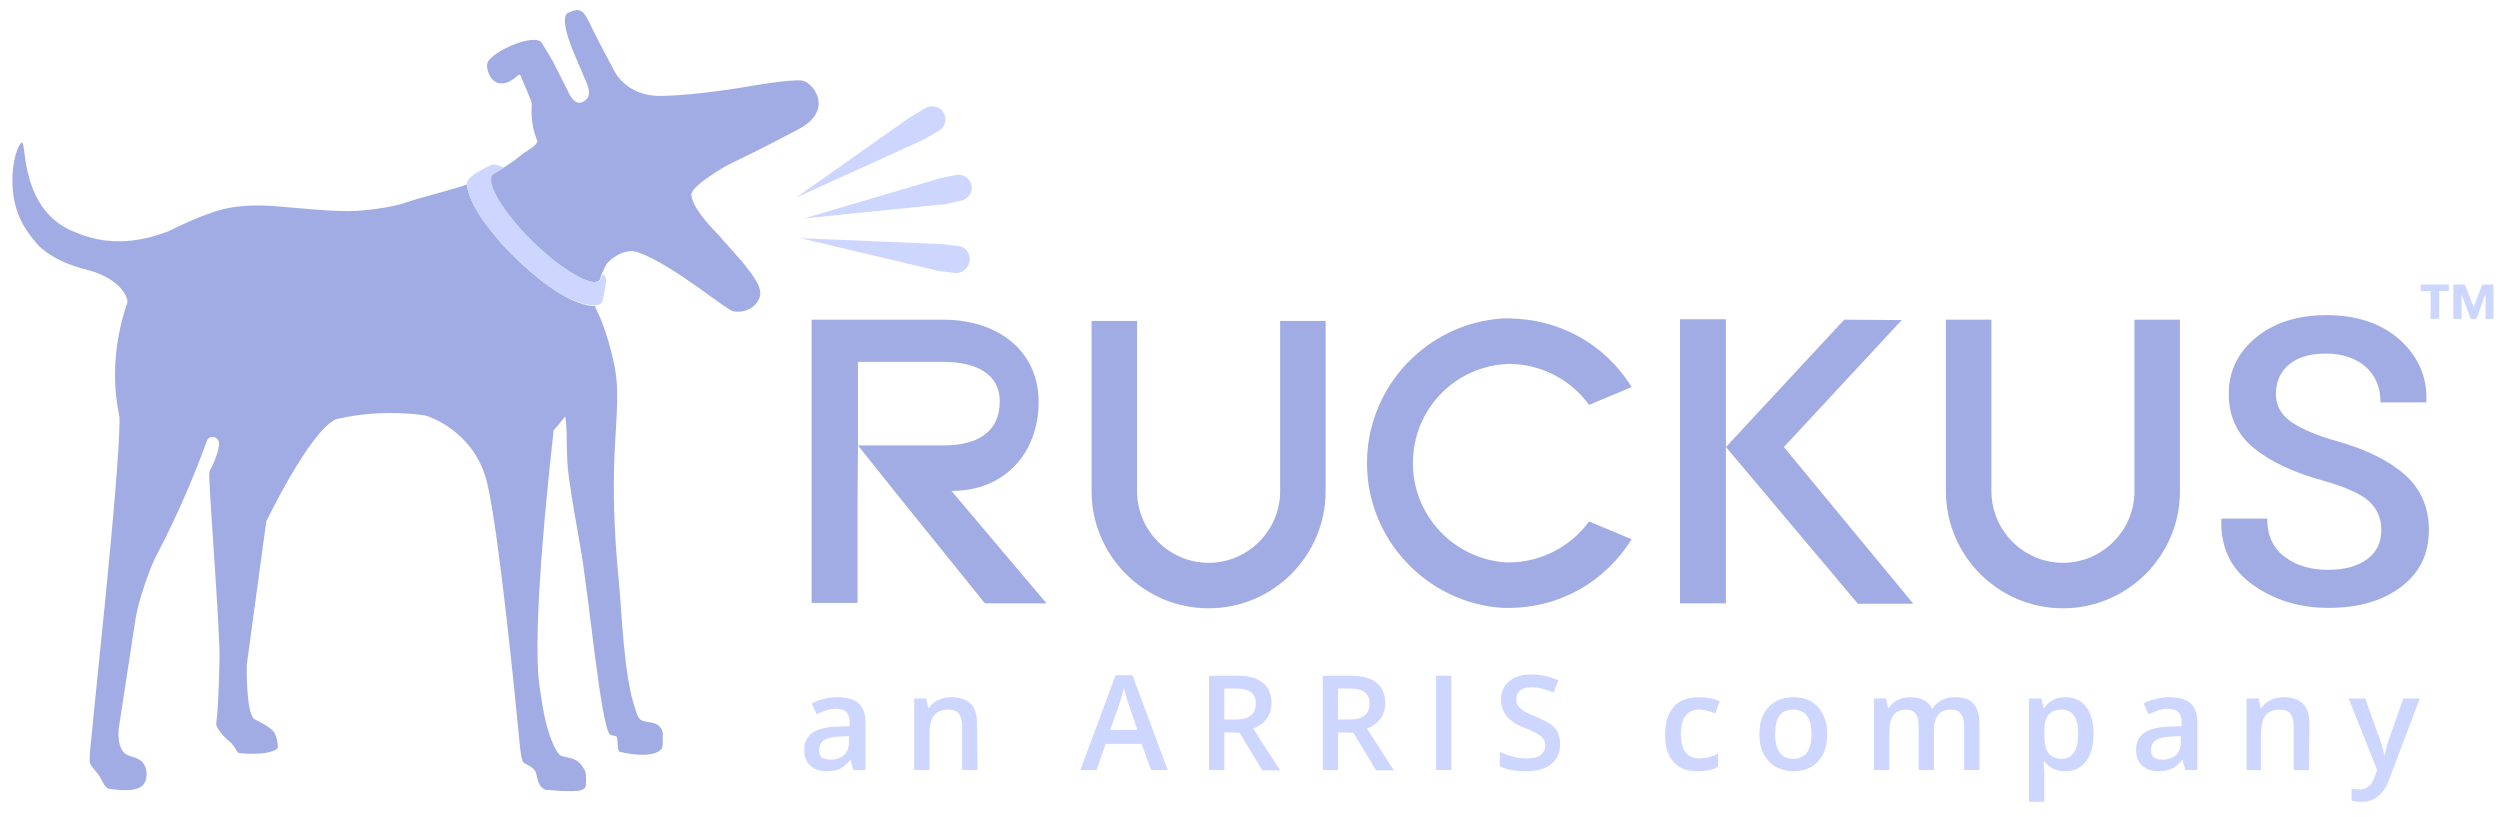 <svg width="153" height="50" viewBox="0 0 153 50" fill="none" xmlns="http://www.w3.org/2000/svg">
<path d="M78.345 30.067C78.345 32.471 76.371 34.445 73.966 34.445C71.562 34.445 69.588 32.471 69.588 30.067V19.64H66.805V30.067C66.805 34.014 70.019 37.228 73.966 37.228C77.914 37.228 81.128 34.014 81.128 30.067V19.64H78.345" fill="#A0ACE3"/>
<path d="M92.34 22.272C94.289 22.272 96.111 23.208 97.25 24.777L99.856 23.689C98.237 21.057 95.428 19.514 92.34 19.488H92.264C92.189 19.488 92.113 19.488 92.037 19.488H91.961C87.304 19.792 83.66 23.689 83.66 28.346C83.66 33.002 87.304 36.899 91.961 37.203H92.037H92.163C92.189 37.203 92.239 37.203 92.264 37.203H92.34C95.428 37.203 98.212 35.634 99.856 33.002L97.25 31.914C96.111 33.483 94.264 34.419 92.34 34.419C92.29 34.419 92.239 34.419 92.189 34.419H92.138C88.949 34.191 86.469 31.534 86.469 28.346C86.469 25.056 89.05 22.373 92.34 22.272Z" fill="#A0ACE3"/>
<path d="M105.625 19.539H102.816V36.925H105.625V19.539Z" fill="#A0ACE3"/>
<path d="M130.63 30.066C130.63 32.47 128.656 34.444 126.252 34.444C123.848 34.444 121.874 32.47 121.874 30.066V19.564H119.09V30.066C119.09 34.014 122.304 37.228 126.252 37.228C130.2 37.228 133.413 34.014 133.413 30.066V19.564H130.63" fill="#A0ACE3"/>
<path d="M63.565 24.575C63.54 21.361 60.959 19.564 57.719 19.564H49.672V36.899H52.481V30.826C52.481 30.826 52.506 27.257 52.506 27.282V24.549V22.145H57.745C59.719 22.145 61.186 22.879 61.186 24.549C61.186 26.523 59.719 27.257 57.745 27.257H52.506L54.91 30.269L60.275 36.924H64.046L58.226 30.041C61.414 30.066 63.565 27.789 63.565 24.575Z" fill="#A0ACE3"/>
<path d="M143.03 27.004C141.689 26.625 140.727 26.194 140.145 25.764C139.563 25.334 139.285 24.777 139.285 24.119C139.285 23.385 139.538 22.778 140.069 22.323C140.601 21.867 141.36 21.639 142.347 21.639C143.359 21.639 144.169 21.918 144.776 22.449C145.384 22.98 145.687 23.714 145.687 24.625H148.471L148.496 24.549C148.547 23.056 147.99 21.816 146.877 20.804C145.738 19.792 144.245 19.286 142.372 19.286C140.626 19.286 139.183 19.741 138.07 20.652C136.956 21.563 136.4 22.727 136.4 24.119C136.4 25.46 136.906 26.574 137.918 27.409C138.93 28.244 140.373 28.927 142.245 29.434C143.561 29.813 144.472 30.218 144.979 30.674C145.485 31.129 145.738 31.737 145.738 32.445C145.738 33.179 145.459 33.786 144.877 34.217C144.295 34.647 143.511 34.875 142.473 34.875C141.436 34.875 140.55 34.621 139.841 34.09C139.107 33.559 138.753 32.774 138.753 31.737H135.969L135.944 31.812C135.894 33.533 136.551 34.849 137.867 35.786C139.183 36.722 140.727 37.203 142.499 37.203C144.346 37.203 145.814 36.773 146.953 35.912C148.091 35.052 148.648 33.888 148.648 32.445C148.648 31.079 148.167 29.94 147.206 29.079C146.244 28.219 144.852 27.51 143.03 27.004Z" fill="#A0ACE3"/>
<path d="M30.668 14.857C30.896 15.11 31.098 15.338 31.326 15.54C31.098 15.338 30.896 15.11 30.668 14.857Z" fill="#221E1F"/>
<path d="M56.556 8.53L57.467 7.999C57.847 7.771 57.973 7.265 57.745 6.885C57.518 6.506 57.037 6.405 56.657 6.607L55.721 7.164C55.696 7.164 55.67 7.189 55.67 7.189L48.711 12.099L56.505 8.556C56.505 8.556 56.531 8.556 56.556 8.53Z" fill="#CDD6FE"/>
<path d="M57.367 10.96L49.219 13.364L57.722 12.504C57.747 12.504 57.772 12.504 57.798 12.504L58.835 12.276C59.266 12.175 59.569 11.744 59.443 11.314C59.341 10.884 58.911 10.631 58.506 10.707L57.418 10.934C57.393 10.934 57.393 10.934 57.367 10.96Z" fill="#CDD6FE"/>
<path d="M58.655 15.059L57.567 14.933C57.542 14.933 57.517 14.933 57.491 14.933L48.988 14.579L57.314 16.552C57.34 16.552 57.365 16.552 57.39 16.578L58.428 16.704C58.883 16.755 59.288 16.426 59.339 15.996C59.415 15.515 59.111 15.11 58.655 15.059Z" fill="#CDD6FE"/>
<path d="M44.536 10.099C44.536 10.099 46.712 9.062 48.889 7.898C51.065 6.734 49.775 5.063 49.117 4.937C48.459 4.81 45.65 5.316 45.65 5.316C45.65 5.316 42.739 5.823 40.512 5.873C38.285 5.924 37.577 4.304 37.577 4.304C37.577 4.304 36.564 2.431 36.134 1.52C35.704 0.609 35.502 0.432 34.768 0.786C34.185 1.065 35.071 3.115 35.071 3.115C35.071 3.115 35.603 4.405 35.856 4.962C36.109 5.544 36.185 6 35.628 6.253C35.097 6.506 34.717 5.494 34.717 5.494L33.831 3.747C33.831 3.747 33.3 2.836 33.148 2.609C32.692 2.001 30.061 3.165 29.833 3.849C29.681 4.279 30.238 5.924 31.706 4.608C31.857 4.456 31.883 4.734 31.933 4.81C32.161 5.316 32.389 5.873 32.515 6.202C32.617 6.455 32.338 7.265 32.895 8.657C32.768 9.011 32.161 9.239 31.832 9.543C31.579 9.77 31.225 9.998 30.794 10.277L30.238 10.605C30.212 10.605 30.212 10.605 30.187 10.631C30.162 10.656 30.136 10.656 30.111 10.681C29.656 11.162 30.744 12.984 32.541 14.756C34.034 16.224 35.603 17.236 36.337 17.261C36.488 17.261 36.615 17.236 36.691 17.135C36.716 17.109 36.742 17.084 36.742 17.033C36.742 17.008 36.767 16.983 36.767 16.957C36.767 16.932 36.792 16.907 36.792 16.882C36.817 16.831 36.817 16.78 36.843 16.73C36.919 16.553 36.995 16.375 37.096 16.198C37.248 15.945 38.159 15.135 39.044 15.439C41.196 16.198 44.435 18.982 44.89 19.058C45.498 19.159 46.181 18.906 46.459 18.273C46.687 17.767 46.282 17.211 46.181 17.033C46.004 16.73 45.422 16.021 45.422 16.021L43.878 14.275C43.878 14.275 42.334 12.782 42.309 11.896C42.36 11.314 44.536 10.099 44.536 10.099Z" fill="#A0ACE3"/>
<path d="M31.554 15.793C31.478 15.717 31.402 15.642 31.301 15.54C31.098 15.338 30.871 15.11 30.643 14.857C30.643 14.857 30.618 14.832 30.618 14.806C30.567 14.756 30.516 14.705 30.491 14.655C30.44 14.604 30.415 14.553 30.364 14.503L30.339 14.477C29.504 13.491 28.72 12.352 28.568 11.314V11.289C27.935 11.542 25.708 12.099 24.974 12.352C24.139 12.655 22.899 12.832 21.785 12.909C20.52 12.984 18.015 12.706 16.674 12.605C15.914 12.554 15.029 12.554 14.118 12.706C12.624 12.959 10.549 14.047 10.322 14.149C9.36 14.503 7.158 15.287 4.703 14.25C1.161 12.984 1.641 8.581 1.338 8.733C0.958 8.91 0.376 11.162 1.11 13.086C1.363 13.769 1.793 14.376 2.249 14.908C2.628 15.363 3.463 15.895 4.374 16.224C4.779 16.375 5.21 16.477 5.564 16.578C5.766 16.628 6.576 16.907 7.133 17.388C7.588 17.767 7.867 18.324 7.791 18.527C6.45 22.449 7.31 25.309 7.31 25.537C7.411 28.472 5.437 46.136 5.488 46.339C5.513 46.389 5.437 46.592 5.539 46.769C5.665 47.022 5.943 47.275 6.07 47.477C6.298 47.806 6.374 48.237 6.753 48.287C8.272 48.49 9.082 48.313 8.955 47.174C8.93 46.997 8.828 46.668 8.525 46.49C8.246 46.313 7.766 46.288 7.563 46.035C7.184 45.58 7.234 44.82 7.285 44.466C7.538 42.821 7.993 39.835 8.297 37.861C8.474 36.722 9.208 34.698 9.486 34.166C11.157 30.977 12.118 28.472 12.65 27.004C12.802 26.549 13.434 26.726 13.409 27.181C13.384 27.662 13.004 28.523 12.954 28.599C12.852 28.725 12.802 28.902 12.802 29.054C12.852 30.876 13.485 38.873 13.434 40.392C13.384 42.34 13.333 43.605 13.232 44.264C13.207 44.542 13.687 45.099 14.042 45.377C14.371 45.63 14.497 46.06 14.624 46.086C14.801 46.111 15.434 46.161 15.99 46.111C16.522 46.06 16.952 45.908 17.003 45.757C17.028 45.655 16.927 44.922 16.699 44.719C16.395 44.415 15.813 44.137 15.611 44.036C15.029 43.783 15.104 40.67 15.104 40.67L16.294 31.914C16.294 31.914 18.951 26.397 20.546 25.663C23.481 24.954 26.062 25.435 26.062 25.435C26.062 25.435 29.074 26.296 29.833 29.636C30.542 32.724 31.503 42.391 31.807 45.529C31.858 46.136 31.959 46.617 32.035 46.668C32.212 46.794 32.743 46.971 32.819 47.351C32.895 47.73 32.971 48.161 33.376 48.338C33.654 48.338 34.11 48.414 34.768 48.414C35.173 48.414 35.603 48.439 35.805 48.211C35.907 48.11 35.856 47.351 35.856 47.351C35.856 47.3 35.805 47.199 35.755 47.073C35.628 46.845 35.401 46.566 35.122 46.465C34.894 46.364 34.515 46.339 34.312 46.237C34.236 46.212 34.059 45.959 34.009 45.858C33.351 44.643 33.173 42.948 33.047 42.188C32.44 38.696 33.806 27.131 33.882 26.321C33.882 26.321 34.16 26.043 34.464 25.638C34.515 25.587 34.591 25.486 34.591 25.486C34.768 26.448 34.591 27.839 34.844 29.409C35.021 30.674 35.274 32.066 35.502 33.382C36.059 36.469 36.767 44.517 37.349 44.972C37.374 44.997 37.754 45.048 37.754 45.099C37.83 45.352 37.754 45.934 37.931 46.01C38.969 46.263 40.082 46.288 40.462 45.858C40.614 45.706 40.538 45.2 40.563 44.922C40.563 44.82 40.538 44.567 40.209 44.339C39.956 44.162 39.45 44.238 39.197 44.036C39.019 43.884 38.994 43.732 38.893 43.428C38.159 41.404 38.058 37.38 37.855 35.381C37.653 33.331 37.526 31.003 37.577 28.725C37.627 26.296 37.956 24.221 37.627 22.5C37.147 20.07 36.438 18.83 36.438 18.83C36.438 18.83 36.438 18.78 36.438 18.729C36.388 18.729 36.362 18.729 36.312 18.729C34.616 18.628 32.414 16.628 31.554 15.793Z" fill="#A0ACE3"/>
<path d="M36.844 16.882C36.844 16.907 36.844 16.932 36.819 16.958C36.819 16.983 36.794 17.008 36.794 17.034C36.769 17.059 36.769 17.109 36.743 17.135C36.667 17.211 36.541 17.261 36.389 17.261C35.655 17.236 34.086 16.224 32.593 14.756C30.796 12.984 29.708 11.162 30.163 10.681C30.189 10.656 30.214 10.656 30.239 10.631C30.239 10.631 30.265 10.631 30.29 10.606L30.847 10.277C30.568 10.125 30.341 10.049 30.138 10.074C30.037 10.074 29.202 10.53 28.999 10.681C28.696 10.909 28.544 11.112 28.569 11.289C28.569 11.289 28.569 11.289 28.569 11.314C28.569 11.314 28.569 11.314 28.569 11.339C28.721 12.377 29.506 13.516 30.341 14.503L30.366 14.528C30.416 14.579 30.467 14.629 30.492 14.68C30.543 14.731 30.594 14.781 30.619 14.832L30.644 14.857C30.872 15.11 31.075 15.338 31.302 15.54C31.378 15.616 31.454 15.692 31.555 15.793C32.416 16.654 34.617 18.628 36.313 18.678C36.364 18.678 36.389 18.678 36.44 18.678C36.465 18.678 36.49 18.678 36.516 18.678C36.541 18.678 36.566 18.678 36.591 18.678C36.844 18.577 36.87 18.425 36.87 18.425C36.87 18.425 37.097 17.438 37.097 17.16C37.097 17.008 36.996 16.856 36.92 16.78C36.895 16.78 36.87 16.831 36.844 16.882Z" fill="#CDD6FE"/>
<path d="M52.23 47.123L52.053 46.516H52.028C51.825 46.769 51.598 46.971 51.395 47.047C51.193 47.148 50.914 47.199 50.585 47.199C50.155 47.199 49.826 47.073 49.573 46.845C49.32 46.617 49.219 46.288 49.219 45.858C49.219 45.402 49.396 45.073 49.725 44.846C50.054 44.618 50.56 44.491 51.243 44.466L52.002 44.441V44.213C52.002 43.934 51.927 43.732 51.8 43.58C51.673 43.454 51.471 43.378 51.193 43.378C50.965 43.378 50.763 43.403 50.56 43.479C50.358 43.555 50.155 43.631 49.978 43.707L49.674 43.049C49.902 42.922 50.18 42.821 50.459 42.77C50.737 42.694 51.016 42.669 51.269 42.669C51.825 42.669 52.256 42.796 52.534 43.023C52.812 43.277 52.964 43.656 52.964 44.162V47.123H52.23ZM50.838 46.49C51.167 46.49 51.446 46.389 51.648 46.212C51.851 46.035 51.952 45.757 51.952 45.428V45.048L51.395 45.073C50.965 45.099 50.636 45.149 50.434 45.301C50.231 45.428 50.13 45.63 50.13 45.908C50.13 46.111 50.18 46.263 50.307 46.364C50.434 46.44 50.611 46.49 50.838 46.49Z" fill="#CDD6FE"/>
<path d="M59.821 47.123H58.885V44.441C58.885 44.112 58.809 43.859 58.682 43.681C58.556 43.504 58.328 43.428 58.024 43.428C57.645 43.428 57.341 43.555 57.164 43.783C56.987 44.01 56.886 44.39 56.886 44.947V47.123H55.949V42.745H56.683L56.81 43.327H56.86C56.987 43.125 57.164 42.948 57.417 42.846C57.67 42.72 57.923 42.669 58.227 42.669C59.264 42.669 59.796 43.201 59.796 44.264" fill="#CDD6FE"/>
<path d="M70.449 47.123L69.867 45.529H67.665L67.108 47.123H66.121L68.272 41.328H69.31L71.461 47.123H70.449ZM69.613 44.694L69.082 43.125C69.031 43.023 68.981 42.846 68.93 42.618C68.854 42.391 68.804 42.239 68.778 42.112C68.702 42.441 68.601 42.796 68.475 43.175L67.943 44.668H69.613V44.694Z" fill="#CDD6FE"/>
<path d="M74.928 44.82V47.123H73.992V41.353H75.637C76.371 41.353 76.928 41.48 77.282 41.783C77.636 42.062 77.814 42.492 77.814 43.049C77.814 43.757 77.434 44.289 76.7 44.593L78.345 47.148H77.257L75.865 44.846L74.928 44.82ZM74.928 44.036H75.587C76.017 44.036 76.346 43.96 76.548 43.783C76.751 43.631 76.852 43.378 76.852 43.049C76.852 42.72 76.751 42.492 76.523 42.34C76.32 42.188 75.991 42.138 75.561 42.138H74.928V44.036Z" fill="#CDD6FE"/>
<path d="M81.889 44.82V47.123H80.953V41.353H82.598C83.332 41.353 83.889 41.48 84.243 41.783C84.597 42.062 84.774 42.492 84.774 43.049C84.774 43.757 84.395 44.289 83.661 44.593L85.306 47.148H84.218L82.826 44.846L81.889 44.82ZM81.889 44.036H82.547C82.978 44.036 83.307 43.96 83.509 43.783C83.712 43.631 83.813 43.378 83.813 43.049C83.813 42.72 83.712 42.492 83.484 42.34C83.281 42.188 82.952 42.138 82.522 42.138H81.889V44.036Z" fill="#CDD6FE"/>
<path d="M88.823 41.353H87.887V47.123H88.823V41.353Z" fill="#CDD6FE"/>
<path d="M95.48 45.554C95.48 46.06 95.303 46.465 94.923 46.769C94.544 47.073 94.037 47.199 93.379 47.199C92.722 47.199 92.19 47.098 91.785 46.895V46.01C92.038 46.136 92.317 46.237 92.62 46.313C92.924 46.389 93.202 46.415 93.455 46.415C93.835 46.415 94.113 46.339 94.29 46.212C94.468 46.06 94.569 45.883 94.569 45.63C94.569 45.402 94.493 45.225 94.316 45.073C94.164 44.922 93.81 44.744 93.304 44.542C92.772 44.34 92.392 44.086 92.19 43.808C91.988 43.53 91.861 43.201 91.861 42.821C91.861 42.34 92.038 41.961 92.367 41.682C92.696 41.404 93.177 41.277 93.734 41.277C94.29 41.277 94.847 41.404 95.379 41.632L95.075 42.391C94.569 42.163 94.113 42.062 93.709 42.062C93.405 42.062 93.177 42.138 93.025 42.264C92.873 42.391 92.797 42.568 92.797 42.796C92.797 42.948 92.823 43.074 92.899 43.175C92.949 43.277 93.076 43.378 93.202 43.479C93.354 43.58 93.607 43.707 93.987 43.859C94.417 44.036 94.721 44.213 94.923 44.34C95.126 44.491 95.278 44.669 95.353 44.846C95.429 45.073 95.48 45.301 95.48 45.554Z" fill="#CDD6FE"/>
<path d="M103.905 47.199C103.248 47.199 102.741 47.022 102.412 46.617C102.058 46.237 101.906 45.681 101.906 44.947C101.906 44.213 102.083 43.656 102.438 43.251C102.792 42.846 103.323 42.669 104.007 42.669C104.462 42.669 104.892 42.745 105.247 42.922L104.968 43.656C104.589 43.504 104.26 43.428 104.007 43.428C103.248 43.428 102.868 43.934 102.868 44.922C102.868 45.402 102.969 45.782 103.146 46.035C103.349 46.288 103.602 46.415 103.981 46.415C104.386 46.415 104.791 46.313 105.146 46.111V46.921C104.968 47.022 104.791 47.098 104.614 47.123C104.412 47.174 104.184 47.199 103.905 47.199Z" fill="#CDD6FE"/>
<path d="M111.826 44.922C111.826 45.63 111.649 46.187 111.269 46.592C110.915 46.997 110.384 47.199 109.751 47.199C109.346 47.199 108.992 47.098 108.663 46.921C108.359 46.744 108.106 46.465 107.929 46.136C107.752 45.782 107.676 45.402 107.676 44.947C107.676 44.238 107.853 43.681 108.233 43.277C108.587 42.872 109.118 42.669 109.776 42.669C110.409 42.669 110.915 42.872 111.269 43.277C111.624 43.681 111.826 44.238 111.826 44.922ZM108.637 44.922C108.637 45.934 109.017 46.44 109.751 46.44C110.485 46.44 110.864 45.934 110.864 44.922C110.864 43.934 110.485 43.428 109.751 43.428C109.371 43.428 109.068 43.555 108.891 43.808C108.713 44.086 108.637 44.441 108.637 44.922Z" fill="#CDD6FE"/>
<path d="M118.357 47.123H117.421V44.415C117.421 44.086 117.37 43.833 117.243 43.681C117.117 43.504 116.914 43.428 116.661 43.428C116.307 43.428 116.029 43.555 115.877 43.783C115.7 44.01 115.624 44.39 115.624 44.947V47.123H114.688V42.745H115.421L115.548 43.327H115.599C115.725 43.125 115.902 42.948 116.13 42.846C116.358 42.72 116.611 42.669 116.889 42.669C117.572 42.669 118.003 42.897 118.23 43.352H118.281C118.408 43.125 118.585 42.973 118.838 42.846C119.066 42.72 119.344 42.669 119.648 42.669C120.179 42.669 120.559 42.796 120.786 43.074C121.014 43.327 121.141 43.732 121.141 44.289V47.123H120.204V44.415C120.204 44.086 120.128 43.833 120.002 43.681C119.875 43.504 119.673 43.428 119.395 43.428C119.04 43.428 118.762 43.53 118.61 43.757C118.433 43.985 118.357 44.339 118.357 44.795" fill="#CDD6FE"/>
<path d="M126.403 47.199C125.846 47.199 125.416 46.997 125.112 46.592H125.062C125.087 46.971 125.112 47.174 125.112 47.275V49.072H124.176V42.745H124.935C124.96 42.821 124.986 43.023 125.062 43.327H125.112C125.39 42.897 125.846 42.669 126.403 42.669C126.96 42.669 127.364 42.872 127.668 43.251C127.972 43.656 128.124 44.188 128.124 44.922C128.124 45.63 127.972 46.187 127.668 46.592C127.364 46.997 126.934 47.199 126.403 47.199ZM126.175 43.428C125.795 43.428 125.542 43.53 125.365 43.757C125.188 43.985 125.112 44.314 125.112 44.795V44.922C125.112 45.453 125.188 45.833 125.365 46.086C125.542 46.313 125.795 46.44 126.2 46.44C126.529 46.44 126.757 46.313 126.934 46.035C127.111 45.782 127.187 45.402 127.187 44.922C127.187 44.441 127.111 44.061 126.934 43.808C126.757 43.555 126.504 43.428 126.175 43.428Z" fill="#CDD6FE"/>
<path d="M133.742 47.123L133.565 46.516H133.54C133.337 46.769 133.109 46.971 132.907 47.047C132.704 47.148 132.426 47.199 132.097 47.199C131.667 47.199 131.338 47.073 131.085 46.845C130.832 46.617 130.73 46.288 130.73 45.858C130.73 45.402 130.908 45.073 131.237 44.846C131.566 44.618 132.072 44.491 132.755 44.466L133.514 44.441V44.213C133.514 43.934 133.464 43.732 133.312 43.58C133.185 43.454 132.983 43.378 132.704 43.378C132.477 43.378 132.274 43.403 132.072 43.479C131.869 43.555 131.667 43.631 131.49 43.707L131.186 43.049C131.414 42.922 131.692 42.821 131.971 42.77C132.249 42.694 132.527 42.669 132.78 42.669C133.337 42.669 133.767 42.796 134.046 43.023C134.324 43.277 134.476 43.656 134.476 44.162V47.123H133.742ZM132.35 46.49C132.679 46.49 132.957 46.389 133.16 46.212C133.362 46.035 133.464 45.757 133.464 45.428V45.048L132.907 45.073C132.477 45.099 132.148 45.149 131.945 45.301C131.743 45.428 131.642 45.63 131.642 45.908C131.642 46.111 131.692 46.263 131.819 46.364C131.945 46.44 132.122 46.49 132.35 46.49Z" fill="#CDD6FE"/>
<path d="M141.31 47.123H140.373V44.441C140.373 44.112 140.297 43.859 140.171 43.681C140.044 43.504 139.817 43.428 139.513 43.428C139.133 43.428 138.83 43.555 138.652 43.783C138.475 44.01 138.374 44.39 138.374 44.947V47.123H137.488V42.745H138.222L138.349 43.327H138.399C138.526 43.125 138.728 42.948 138.956 42.846C139.209 42.72 139.462 42.669 139.766 42.669C140.803 42.669 141.335 43.201 141.335 44.264" fill="#CDD6FE"/>
<path d="M143.738 42.745H144.751L145.636 45.225C145.763 45.58 145.864 45.908 145.915 46.212H145.94C145.965 46.06 146.016 45.883 146.067 45.681C146.117 45.478 146.471 44.491 147.079 42.745H148.091L146.218 47.705C145.889 48.616 145.307 49.072 144.523 49.072C144.32 49.072 144.118 49.047 143.915 48.996V48.262C144.042 48.287 144.219 48.313 144.396 48.313C144.852 48.313 145.155 48.059 145.333 47.528L145.484 47.123" fill="#CDD6FE"/>
<path d="M109.172 27.359L116.384 19.59L112.867 19.564L105.629 27.359L113.702 36.95H117.093" fill="#A0ACE3"/>
<path d="M151.916 17.413L151.385 18.805L150.853 17.413H150.145V19.514H150.651V18.02L151.207 19.514H151.562L152.093 18.02H152.118V19.514H152.599V17.413" fill="#CDD6FE"/>
<path d="M148.145 17.413V17.818H148.752V19.514H149.283V17.818H149.865V17.413" fill="#CDD6FE"/>
</svg>
